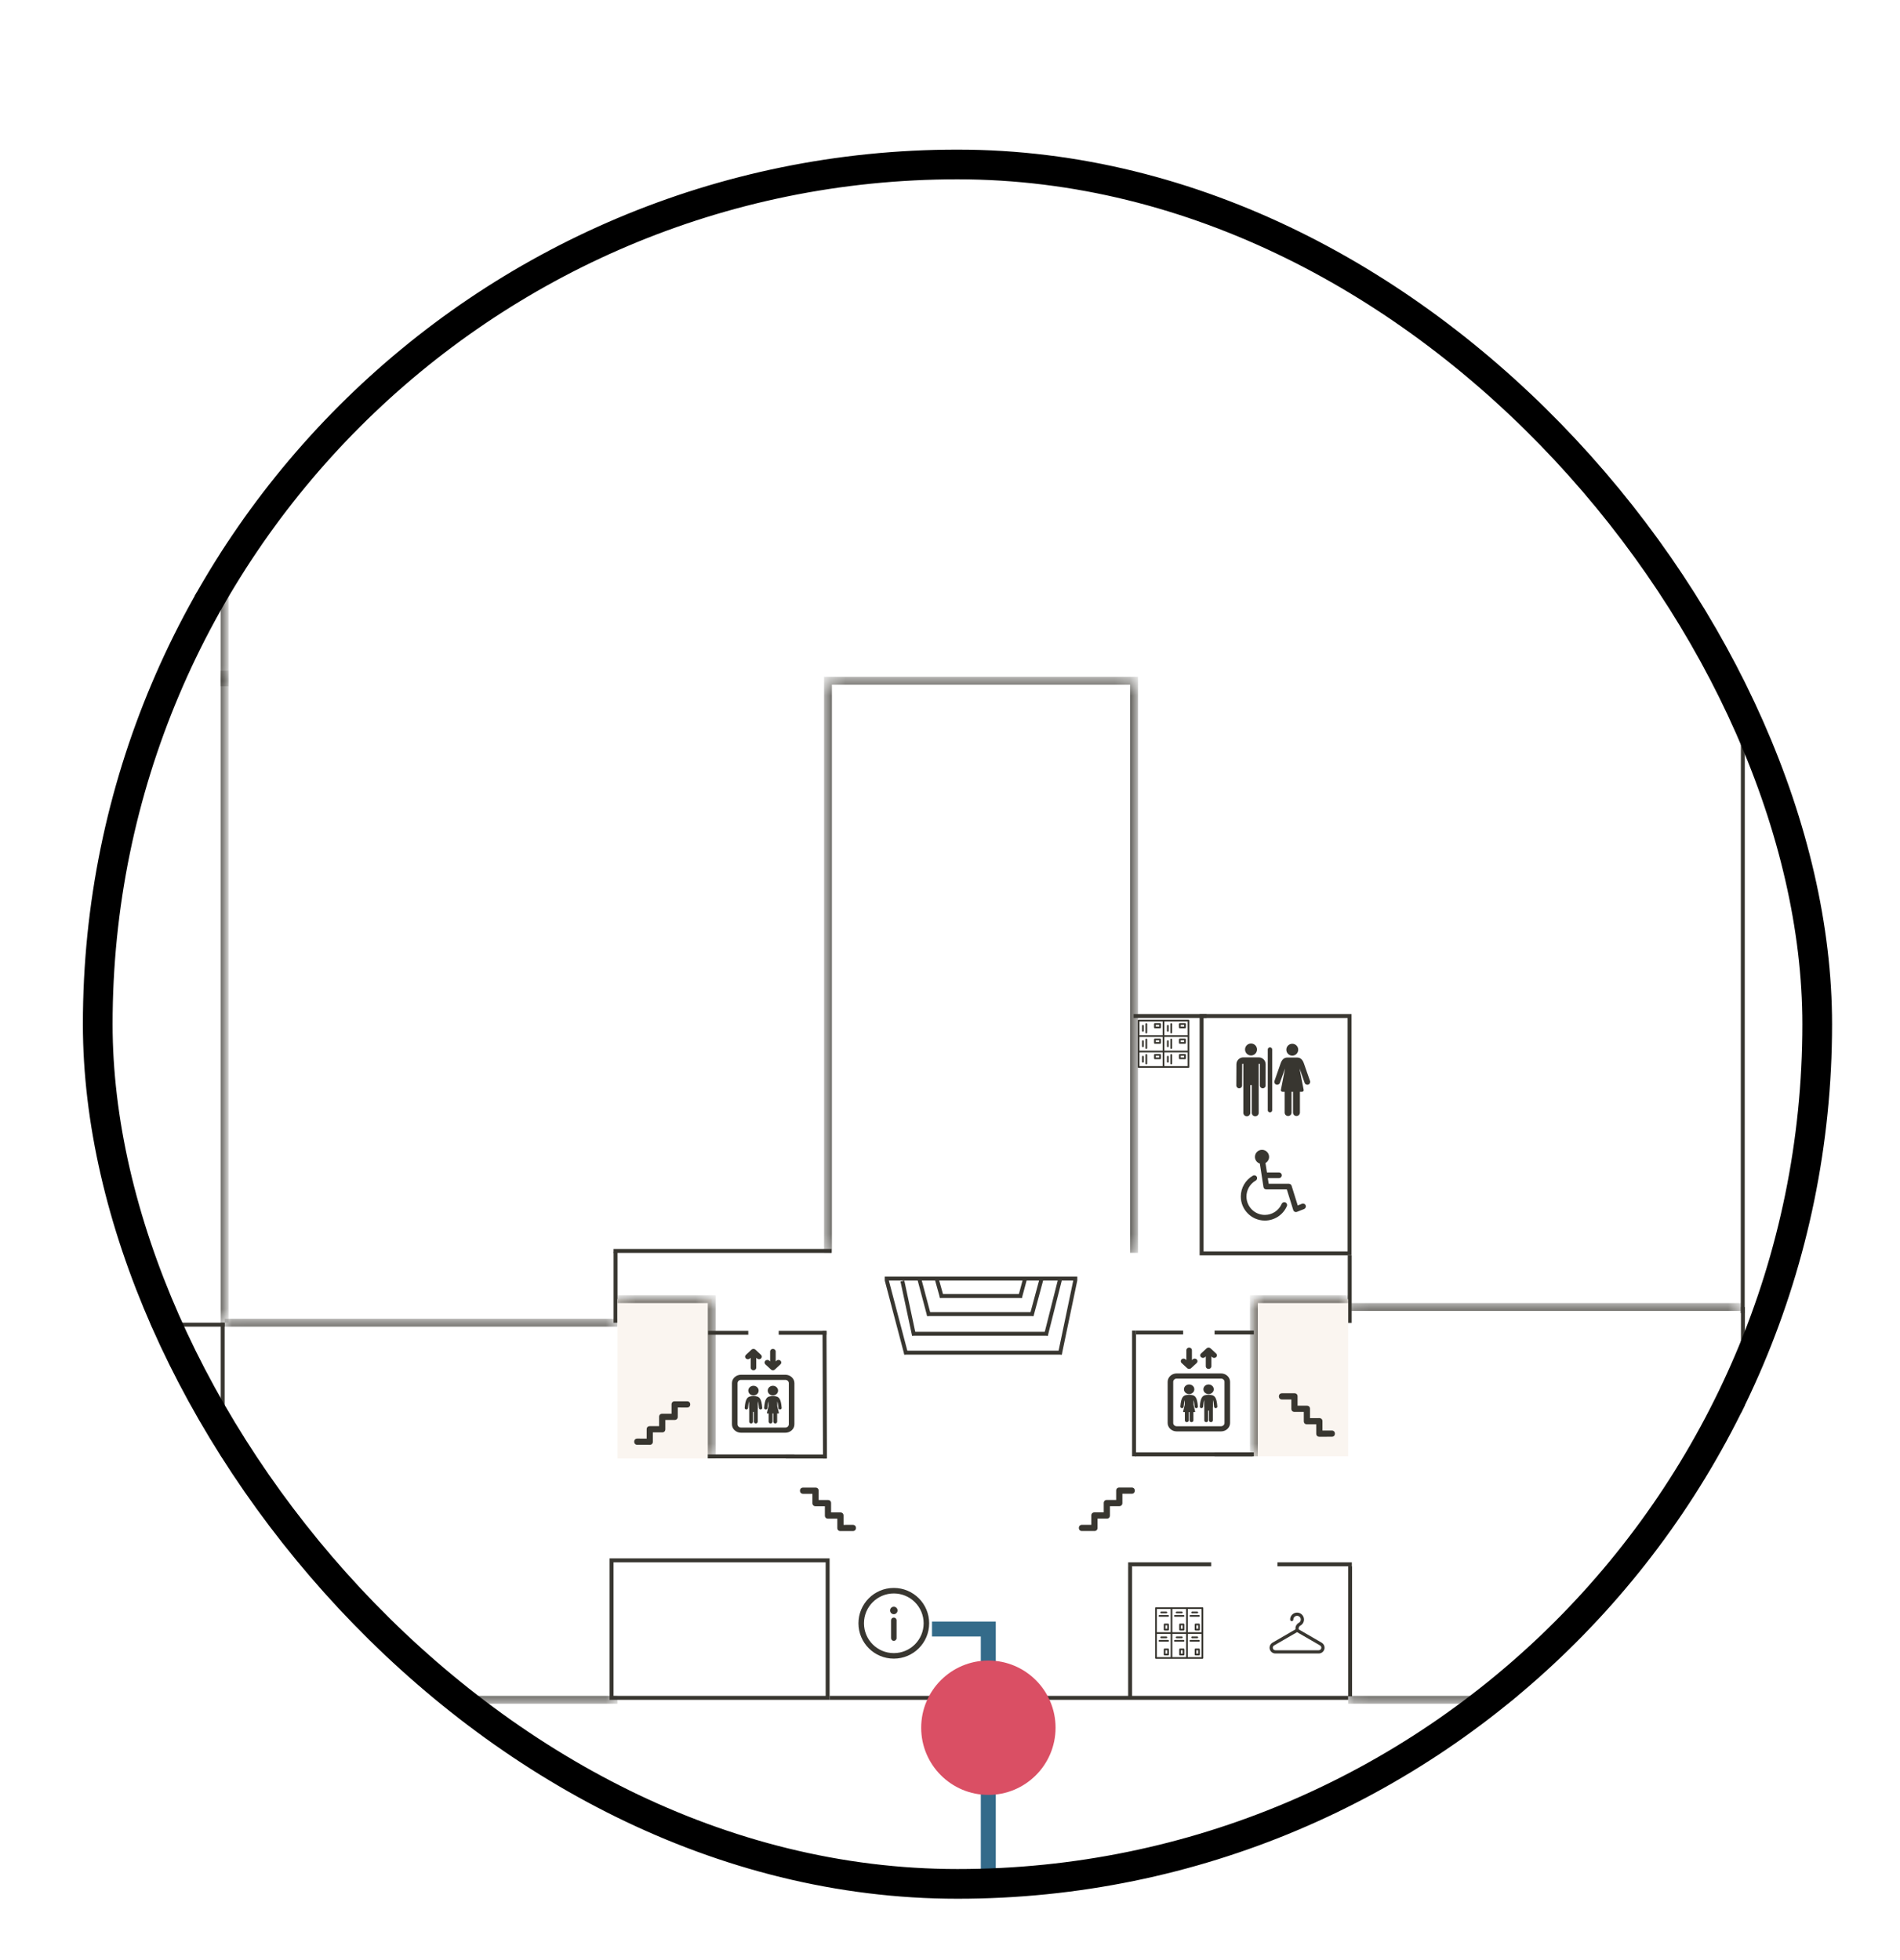 <svg width="127" height="131" viewBox="0 0 127 131" fill="none" xmlns="http://www.w3.org/2000/svg">
<g filter="url(#filter0_d_335_4227)">
<g clip-path="url(#clip0_335_4227)">
<rect x="0.541" width="116.919" height="116.919" rx="58.459" fill="white"/>
<g clip-path="url(#clip1_335_4227)">
<path d="M83.344 99.803L81.806 98.912V98.846C81.806 98.77 81.85 98.7 81.919 98.662C82.075 98.578 82.168 98.414 82.162 98.237C82.153 97.996 81.957 97.8 81.717 97.791C81.589 97.787 81.469 97.832 81.377 97.921C81.286 98.009 81.235 98.127 81.235 98.254C81.235 98.314 81.284 98.362 81.343 98.362C81.403 98.362 81.451 98.314 81.451 98.254C81.451 98.186 81.478 98.123 81.527 98.076C81.576 98.029 81.64 98.004 81.708 98.007C81.837 98.011 81.942 98.116 81.946 98.245C81.95 98.34 81.9 98.427 81.816 98.473C81.677 98.548 81.591 98.691 81.591 98.846V98.912L80.054 99.803C79.934 99.872 79.861 100 79.861 100.138C79.861 100.351 80.034 100.525 80.248 100.525H83.15C83.363 100.525 83.537 100.351 83.537 100.138C83.537 100 83.463 99.872 83.344 99.803ZM83.15 100.309H80.248C80.153 100.309 80.076 100.232 80.076 100.138C80.076 100.077 80.109 100.02 80.162 99.989L81.699 99.099L83.236 99.989C83.288 100.02 83.321 100.077 83.321 100.138C83.321 100.232 83.244 100.309 83.15 100.309Z" fill="#383630"/>
</g>
<g clip-path="url(#clip2_335_4227)">
<path d="M71.45 60.976L71.45 60.63C71.45 60.615 71.444 60.6 71.433 60.589C71.422 60.578 71.408 60.572 71.393 60.572C71.377 60.572 71.363 60.578 71.352 60.589C71.341 60.6 71.335 60.615 71.335 60.63L71.335 60.976C71.335 60.991 71.341 61.005 71.352 61.016C71.363 61.027 71.377 61.033 71.393 61.033C71.408 61.033 71.422 61.027 71.433 61.016C71.444 61.005 71.45 60.991 71.45 60.976Z" fill="#383630"/>
<path d="M71.68 61.089L71.68 60.515C71.68 60.499 71.674 60.485 71.663 60.474C71.652 60.463 71.637 60.457 71.622 60.457C71.607 60.457 71.592 60.463 71.582 60.474C71.571 60.485 71.565 60.499 71.565 60.515L71.565 61.089C71.565 61.104 71.571 61.119 71.582 61.13C71.592 61.14 71.607 61.147 71.622 61.147C71.637 61.147 71.652 61.14 71.663 61.13C71.674 61.119 71.68 61.104 71.68 61.089Z" fill="#383630"/>
<path d="M72.139 60.513L72.139 60.743C72.139 60.758 72.145 60.773 72.156 60.784C72.167 60.795 72.182 60.801 72.197 60.801L72.543 60.801C72.558 60.801 72.573 60.795 72.583 60.784C72.594 60.773 72.6 60.758 72.6 60.743L72.6 60.513C72.6 60.498 72.594 60.483 72.583 60.472C72.573 60.461 72.558 60.455 72.543 60.455L72.197 60.455C72.182 60.455 72.167 60.461 72.156 60.472C72.145 60.483 72.139 60.498 72.139 60.513ZM72.485 60.57L72.485 60.686L72.255 60.686L72.255 60.57L72.485 60.57Z" fill="#383630"/>
<path d="M71.45 59.94L71.45 59.594C71.45 59.579 71.444 59.564 71.433 59.553C71.422 59.542 71.408 59.536 71.393 59.536C71.377 59.536 71.363 59.542 71.352 59.553C71.341 59.564 71.335 59.579 71.335 59.594L71.335 59.94C71.335 59.955 71.341 59.969 71.352 59.98C71.363 59.991 71.377 59.997 71.393 59.997C71.408 59.997 71.422 59.991 71.433 59.98C71.444 59.969 71.45 59.955 71.45 59.94Z" fill="#383630"/>
<path d="M71.68 60.056L71.68 59.481C71.68 59.466 71.674 59.452 71.663 59.441C71.652 59.43 71.637 59.424 71.622 59.424C71.607 59.424 71.592 59.43 71.582 59.441C71.571 59.452 71.565 59.466 71.565 59.481L71.565 60.056C71.565 60.071 71.571 60.086 71.582 60.096C71.592 60.107 71.607 60.113 71.622 60.113C71.637 60.113 71.652 60.107 71.663 60.096C71.674 60.086 71.68 60.071 71.68 60.056Z" fill="#383630"/>
<path d="M72.139 59.481L72.139 59.711C72.139 59.726 72.145 59.741 72.156 59.752C72.167 59.763 72.182 59.769 72.197 59.769L72.543 59.769C72.558 59.769 72.573 59.763 72.583 59.752C72.594 59.741 72.6 59.726 72.6 59.711L72.6 59.481C72.6 59.465 72.594 59.451 72.583 59.44C72.573 59.429 72.558 59.423 72.543 59.423L72.197 59.423C72.182 59.423 72.167 59.429 72.156 59.44C72.145 59.451 72.139 59.465 72.139 59.481ZM72.485 59.538L72.485 59.653L72.255 59.653L72.255 59.538L72.485 59.538Z" fill="#383630"/>
<path d="M71.45 58.908L71.45 58.563C71.45 58.547 71.444 58.533 71.433 58.522C71.422 58.511 71.408 58.505 71.393 58.505C71.377 58.505 71.363 58.511 71.352 58.522C71.341 58.533 71.335 58.547 71.335 58.563L71.335 58.908C71.335 58.923 71.341 58.938 71.352 58.949C71.363 58.96 71.377 58.966 71.393 58.966C71.408 58.966 71.422 58.96 71.433 58.949C71.444 58.938 71.45 58.923 71.45 58.908Z" fill="#383630"/>
<path d="M71.68 59.022L71.68 58.447C71.68 58.432 71.674 58.417 71.663 58.407C71.652 58.396 71.637 58.39 71.622 58.39C71.607 58.39 71.592 58.396 71.582 58.407C71.571 58.417 71.565 58.432 71.565 58.447L71.565 59.022C71.565 59.037 71.571 59.051 71.582 59.062C71.592 59.073 71.607 59.079 71.622 59.079C71.637 59.079 71.652 59.073 71.663 59.062C71.674 59.051 71.68 59.037 71.68 59.022Z" fill="#383630"/>
<path d="M72.139 58.447L72.139 58.678C72.139 58.693 72.145 58.708 72.156 58.718C72.167 58.729 72.182 58.735 72.197 58.735L72.543 58.735C72.558 58.735 72.573 58.729 72.583 58.718C72.594 58.708 72.6 58.693 72.6 58.678L72.6 58.447C72.6 58.432 72.594 58.417 72.583 58.407C72.573 58.396 72.558 58.39 72.543 58.39L72.197 58.39C72.182 58.39 72.167 58.396 72.156 58.407C72.145 58.417 72.139 58.432 72.139 58.447ZM72.485 58.505L72.485 58.62L72.255 58.62L72.255 58.505L72.485 58.505Z" fill="#383630"/>
<path d="M73.116 60.976L73.116 60.63C73.116 60.615 73.11 60.6 73.1 60.589C73.089 60.578 73.074 60.572 73.059 60.572C73.043 60.572 73.029 60.578 73.018 60.589C73.007 60.6 73.001 60.615 73.001 60.63L73.001 60.976C73.001 60.991 73.007 61.005 73.018 61.016C73.029 61.027 73.043 61.033 73.059 61.033C73.074 61.033 73.089 61.027 73.1 61.016C73.11 61.005 73.116 60.991 73.116 60.976Z" fill="#383630"/>
<path d="M73.346 61.089L73.346 60.515C73.346 60.499 73.34 60.485 73.329 60.474C73.319 60.463 73.304 60.457 73.289 60.457C73.273 60.457 73.259 60.463 73.248 60.474C73.237 60.485 73.231 60.499 73.231 60.515L73.231 61.089C73.231 61.104 73.237 61.119 73.248 61.13C73.259 61.14 73.273 61.147 73.289 61.147C73.304 61.147 73.319 61.14 73.329 61.13C73.34 61.119 73.346 61.104 73.346 61.089Z" fill="#383630"/>
<path d="M73.805 60.513L73.805 60.743C73.805 60.758 73.811 60.773 73.822 60.784C73.833 60.795 73.847 60.801 73.863 60.801L74.208 60.801C74.224 60.801 74.238 60.795 74.249 60.784C74.26 60.773 74.266 60.758 74.266 60.743L74.266 60.513C74.266 60.498 74.26 60.483 74.249 60.472C74.238 60.461 74.224 60.455 74.208 60.455L73.863 60.455C73.847 60.455 73.833 60.461 73.822 60.472C73.811 60.483 73.805 60.498 73.805 60.513ZM74.151 60.57L74.151 60.686L73.92 60.686L73.92 60.57L74.151 60.57Z" fill="#383630"/>
<path d="M73.116 59.94L73.116 59.594C73.116 59.579 73.11 59.564 73.1 59.553C73.089 59.542 73.074 59.536 73.059 59.536C73.043 59.536 73.029 59.542 73.018 59.553C73.007 59.564 73.001 59.579 73.001 59.594L73.001 59.94C73.001 59.955 73.007 59.969 73.018 59.98C73.029 59.991 73.043 59.997 73.059 59.997C73.074 59.997 73.089 59.991 73.1 59.98C73.11 59.969 73.116 59.955 73.116 59.94Z" fill="#383630"/>
<path d="M73.289 59.424C73.273 59.424 73.259 59.43 73.248 59.441C73.237 59.452 73.231 59.466 73.231 59.481L73.231 60.056C73.231 60.071 73.237 60.086 73.248 60.096C73.259 60.107 73.273 60.113 73.289 60.113C73.304 60.113 73.319 60.107 73.329 60.096C73.34 60.086 73.346 60.071 73.346 60.056L73.346 59.481C73.346 59.466 73.34 59.452 73.329 59.441C73.319 59.43 73.304 59.424 73.289 59.424Z" fill="#383630"/>
<path d="M73.805 59.481L73.805 59.711C73.805 59.726 73.811 59.741 73.822 59.752C73.833 59.763 73.847 59.769 73.863 59.769L74.208 59.769C74.224 59.769 74.238 59.763 74.249 59.752C74.26 59.741 74.266 59.726 74.266 59.711L74.266 59.481C74.266 59.465 74.26 59.451 74.249 59.44C74.238 59.429 74.224 59.423 74.208 59.423L73.863 59.423C73.847 59.423 73.833 59.429 73.822 59.44C73.811 59.451 73.805 59.465 73.805 59.481ZM74.151 59.538L74.151 59.653L73.92 59.653L73.92 59.538L74.151 59.538Z" fill="#383630"/>
<path d="M71.106 58.161C71.091 58.161 71.076 58.167 71.065 58.178C71.054 58.189 71.048 58.204 71.048 58.219L71.048 61.321C71.048 61.336 71.054 61.35 71.065 61.361C71.076 61.372 71.091 61.378 71.106 61.378L74.437 61.378C74.453 61.378 74.467 61.372 74.478 61.361C74.489 61.35 74.495 61.336 74.495 61.321L74.495 58.219C74.495 58.204 74.489 58.189 74.478 58.178C74.467 58.167 74.453 58.161 74.437 58.161L71.106 58.161ZM71.163 58.276L72.714 58.276L72.714 59.195L71.163 59.195L71.163 58.276ZM72.829 60.229L72.829 59.31L74.38 59.31L74.38 60.229L72.829 60.229ZM71.163 59.31L72.714 59.31L72.714 60.229L71.163 60.229L71.163 59.31ZM71.163 60.344L72.714 60.344L72.714 61.263L71.163 61.263L71.163 60.344ZM74.38 60.344L74.38 61.263L72.829 61.263L72.829 60.344L74.38 60.344ZM74.38 58.276L74.38 59.195L72.829 59.195L72.829 58.276L74.38 58.276Z" fill="#383630"/>
<path d="M73.116 58.908L73.116 58.563C73.116 58.547 73.11 58.533 73.1 58.522C73.089 58.511 73.074 58.505 73.059 58.505C73.043 58.505 73.029 58.511 73.018 58.522C73.007 58.533 73.001 58.547 73.001 58.563L73.001 58.908C73.001 58.923 73.007 58.938 73.018 58.949C73.029 58.96 73.043 58.966 73.059 58.966C73.074 58.966 73.089 58.96 73.1 58.949C73.11 58.938 73.116 58.923 73.116 58.908Z" fill="#383630"/>
<path d="M73.346 59.022L73.346 58.447C73.346 58.432 73.34 58.417 73.329 58.407C73.319 58.396 73.304 58.39 73.289 58.39C73.273 58.39 73.259 58.396 73.248 58.407C73.237 58.417 73.231 58.432 73.231 58.447L73.231 59.022C73.231 59.037 73.237 59.051 73.248 59.062C73.259 59.073 73.273 59.079 73.289 59.079C73.304 59.079 73.319 59.073 73.329 59.062C73.34 59.051 73.346 59.037 73.346 59.022Z" fill="#383630"/>
<path d="M73.805 58.447L73.805 58.678C73.805 58.693 73.811 58.708 73.822 58.718C73.833 58.729 73.847 58.735 73.863 58.735L74.208 58.735C74.224 58.735 74.238 58.729 74.249 58.718C74.26 58.708 74.266 58.693 74.266 58.678L74.266 58.447C74.266 58.432 74.26 58.417 74.249 58.407C74.238 58.396 74.224 58.39 74.208 58.39L73.863 58.39C73.847 58.39 73.833 58.396 73.822 58.407C73.811 58.417 73.805 58.432 73.805 58.447ZM74.151 58.505L74.151 58.62L73.92 58.62L73.92 58.505L74.151 58.505Z" fill="#383630"/>
</g>
<g clip-path="url(#clip3_335_4227)">
<path d="M72.615 97.839H72.961C72.976 97.839 72.991 97.833 73.002 97.822C73.013 97.811 73.019 97.796 73.019 97.781C73.019 97.766 73.013 97.751 73.002 97.74C72.991 97.73 72.976 97.724 72.961 97.724H72.615C72.6 97.724 72.585 97.73 72.575 97.74C72.564 97.751 72.558 97.766 72.558 97.781C72.558 97.796 72.564 97.811 72.575 97.822C72.585 97.833 72.6 97.839 72.615 97.839Z" fill="#383630"/>
<path d="M72.5 98.067H73.075C73.09 98.067 73.105 98.061 73.115 98.05C73.126 98.039 73.132 98.025 73.132 98.01C73.132 97.994 73.126 97.98 73.115 97.969C73.105 97.958 73.09 97.952 73.075 97.952H72.5C72.485 97.952 72.471 97.958 72.46 97.969C72.449 97.98 72.443 97.994 72.443 98.01C72.443 98.025 72.449 98.039 72.46 98.05C72.471 98.061 72.485 98.067 72.5 98.067Z" fill="#383630"/>
<path d="M73.075 98.527H72.845C72.83 98.527 72.815 98.533 72.804 98.544C72.793 98.555 72.787 98.57 72.787 98.585V98.93C72.787 98.946 72.793 98.96 72.804 98.971C72.815 98.982 72.83 98.988 72.845 98.988H73.075C73.091 98.988 73.105 98.982 73.116 98.971C73.127 98.96 73.133 98.946 73.133 98.93V98.585C73.133 98.57 73.127 98.555 73.116 98.544C73.105 98.533 73.091 98.527 73.075 98.527ZM73.018 98.873H72.903V98.642H73.018V98.873Z" fill="#383630"/>
<path d="M73.65 97.839H73.995C74.01 97.839 74.025 97.833 74.036 97.822C74.047 97.811 74.053 97.796 74.053 97.781C74.053 97.766 74.047 97.751 74.036 97.74C74.025 97.73 74.01 97.724 73.995 97.724H73.65C73.634 97.724 73.62 97.73 73.609 97.74C73.598 97.751 73.592 97.766 73.592 97.781C73.592 97.796 73.598 97.811 73.609 97.822C73.62 97.833 73.634 97.839 73.65 97.839Z" fill="#383630"/>
<path d="M73.535 98.067H74.109C74.124 98.067 74.139 98.061 74.15 98.05C74.16 98.039 74.167 98.025 74.167 98.01C74.167 97.994 74.16 97.98 74.15 97.969C74.139 97.958 74.124 97.952 74.109 97.952H73.535C73.519 97.952 73.505 97.958 73.494 97.969C73.483 97.98 73.477 97.994 73.477 98.01C73.477 98.025 73.483 98.039 73.494 98.05C73.505 98.061 73.519 98.067 73.535 98.067Z" fill="#383630"/>
<path d="M74.109 98.527H73.879C73.864 98.527 73.849 98.533 73.838 98.544C73.827 98.555 73.821 98.57 73.821 98.585V98.93C73.821 98.946 73.827 98.96 73.838 98.971C73.849 98.982 73.864 98.988 73.879 98.988H74.109C74.125 98.988 74.139 98.982 74.15 98.971C74.161 98.96 74.167 98.946 74.167 98.93V98.585C74.167 98.57 74.161 98.555 74.15 98.544C74.139 98.533 74.125 98.527 74.109 98.527ZM74.052 98.873H73.936V98.642H74.052V98.873Z" fill="#383630"/>
<path d="M74.684 97.839H75.029C75.044 97.839 75.059 97.833 75.07 97.822C75.081 97.811 75.087 97.796 75.087 97.781C75.087 97.766 75.081 97.751 75.07 97.74C75.059 97.73 75.044 97.724 75.029 97.724H74.684C74.668 97.724 74.654 97.73 74.643 97.74C74.632 97.751 74.626 97.766 74.626 97.781C74.626 97.796 74.632 97.811 74.643 97.822C74.654 97.833 74.668 97.839 74.684 97.839Z" fill="#383630"/>
<path d="M74.568 98.067H75.143C75.158 98.067 75.172 98.061 75.183 98.05C75.194 98.039 75.2 98.025 75.2 98.01C75.2 97.994 75.194 97.98 75.183 97.969C75.172 97.958 75.158 97.952 75.143 97.952H74.568C74.553 97.952 74.538 97.958 74.528 97.969C74.517 97.98 74.511 97.994 74.511 98.01C74.511 98.025 74.517 98.039 74.528 98.05C74.538 98.061 74.553 98.067 74.568 98.067Z" fill="#383630"/>
<path d="M75.144 98.527H74.913C74.898 98.527 74.883 98.533 74.872 98.544C74.862 98.555 74.856 98.57 74.856 98.585V98.93C74.856 98.946 74.862 98.96 74.872 98.971C74.883 98.982 74.898 98.988 74.913 98.988H75.144C75.159 98.988 75.173 98.982 75.184 98.971C75.195 98.96 75.201 98.946 75.201 98.93V98.585C75.201 98.57 75.195 98.555 75.184 98.544C75.173 98.533 75.159 98.527 75.144 98.527ZM75.086 98.873H74.971V98.642H75.086V98.873Z" fill="#383630"/>
<path d="M72.615 99.504H72.961C72.976 99.504 72.991 99.498 73.002 99.487C73.013 99.476 73.019 99.462 73.019 99.446C73.019 99.431 73.013 99.416 73.002 99.406C72.991 99.395 72.976 99.389 72.961 99.389H72.615C72.6 99.389 72.585 99.395 72.575 99.406C72.564 99.416 72.558 99.431 72.558 99.446C72.558 99.462 72.564 99.476 72.575 99.487C72.585 99.498 72.6 99.504 72.615 99.504Z" fill="#383630"/>
<path d="M72.5 99.735H73.075C73.09 99.735 73.105 99.729 73.115 99.718C73.126 99.707 73.132 99.693 73.132 99.678C73.132 99.662 73.126 99.648 73.115 99.637C73.105 99.626 73.09 99.62 73.075 99.62H72.5C72.485 99.62 72.471 99.626 72.46 99.637C72.449 99.648 72.443 99.662 72.443 99.678C72.443 99.693 72.449 99.707 72.46 99.718C72.471 99.729 72.485 99.735 72.5 99.735Z" fill="#383630"/>
<path d="M73.075 100.192H72.845C72.83 100.192 72.815 100.198 72.804 100.209C72.793 100.22 72.787 100.235 72.787 100.25V100.596C72.787 100.611 72.793 100.626 72.804 100.636C72.815 100.647 72.83 100.653 72.845 100.653H73.075C73.091 100.653 73.105 100.647 73.116 100.636C73.127 100.626 73.133 100.611 73.133 100.596V100.25C73.133 100.235 73.127 100.22 73.116 100.209C73.105 100.198 73.091 100.192 73.075 100.192ZM73.018 100.538H72.903V100.308H73.018V100.538Z" fill="#383630"/>
<path d="M73.65 99.504H73.995C74.01 99.504 74.025 99.498 74.036 99.487C74.047 99.476 74.053 99.462 74.053 99.446C74.053 99.431 74.047 99.416 74.036 99.406C74.025 99.395 74.01 99.389 73.995 99.389H73.65C73.634 99.389 73.62 99.395 73.609 99.406C73.598 99.416 73.592 99.431 73.592 99.446C73.592 99.462 73.598 99.476 73.609 99.487C73.62 99.498 73.634 99.504 73.65 99.504Z" fill="#383630"/>
<path d="M74.167 99.678C74.167 99.662 74.16 99.648 74.15 99.637C74.139 99.626 74.124 99.62 74.109 99.62H73.535C73.519 99.62 73.505 99.626 73.494 99.637C73.483 99.648 73.477 99.662 73.477 99.678C73.477 99.693 73.483 99.707 73.494 99.718C73.505 99.729 73.519 99.735 73.535 99.735H74.109C74.124 99.735 74.139 99.729 74.15 99.718C74.16 99.707 74.167 99.693 74.167 99.678Z" fill="#383630"/>
<path d="M74.109 100.192H73.879C73.864 100.192 73.849 100.198 73.838 100.209C73.827 100.22 73.821 100.235 73.821 100.25V100.596C73.821 100.611 73.827 100.626 73.838 100.636C73.849 100.647 73.864 100.653 73.879 100.653H74.109C74.125 100.653 74.139 100.647 74.15 100.636C74.161 100.626 74.167 100.611 74.167 100.596V100.25C74.167 100.235 74.161 100.22 74.15 100.209C74.139 100.198 74.125 100.192 74.109 100.192ZM74.052 100.538H73.936V100.308H74.052V100.538Z" fill="#383630"/>
<path d="M75.43 97.493C75.43 97.478 75.424 97.463 75.413 97.452C75.403 97.442 75.388 97.436 75.373 97.436H72.271C72.256 97.436 72.241 97.442 72.23 97.452C72.22 97.463 72.214 97.478 72.214 97.493V100.824C72.214 100.84 72.22 100.854 72.23 100.865C72.241 100.876 72.256 100.882 72.271 100.882H75.373C75.388 100.882 75.403 100.876 75.413 100.865C75.424 100.854 75.43 100.84 75.43 100.824V97.493ZM75.315 97.55V99.101H74.396V97.55H75.315ZM73.362 99.216H74.281V100.767H73.362V99.216ZM74.281 97.55V99.101H73.362V97.55H74.281ZM73.248 97.55V99.101H72.329V97.55H73.248ZM73.248 100.767H72.329V99.216H73.248V100.767ZM75.315 100.767H74.396V99.216H75.315V100.767Z" fill="#383630"/>
<path d="M74.684 99.504H75.029C75.044 99.504 75.059 99.498 75.07 99.487C75.081 99.476 75.087 99.462 75.087 99.446C75.087 99.431 75.081 99.416 75.07 99.406C75.059 99.395 75.044 99.389 75.029 99.389H74.684C74.668 99.389 74.654 99.395 74.643 99.406C74.632 99.416 74.626 99.431 74.626 99.446C74.626 99.462 74.632 99.476 74.643 99.487C74.654 99.498 74.668 99.504 74.684 99.504Z" fill="#383630"/>
<path d="M74.568 99.735H75.143C75.158 99.735 75.172 99.729 75.183 99.718C75.194 99.707 75.2 99.693 75.2 99.678C75.2 99.662 75.194 99.648 75.183 99.637C75.172 99.626 75.158 99.62 75.143 99.62H74.568C74.553 99.62 74.538 99.626 74.528 99.637C74.517 99.648 74.511 99.662 74.511 99.678C74.511 99.693 74.517 99.707 74.528 99.718C74.538 99.729 74.553 99.735 74.568 99.735Z" fill="#383630"/>
<path d="M75.144 100.192H74.913C74.898 100.192 74.883 100.198 74.872 100.209C74.862 100.22 74.856 100.235 74.856 100.25V100.596C74.856 100.611 74.862 100.626 74.872 100.636C74.883 100.647 74.898 100.653 74.913 100.653H75.144C75.159 100.653 75.173 100.647 75.184 100.636C75.195 100.626 75.201 100.611 75.201 100.596V100.25C75.201 100.235 75.195 100.22 75.184 100.209C75.173 100.198 75.159 100.192 75.144 100.192ZM75.086 100.538H74.971V100.308H75.086V100.538Z" fill="#383630"/>
</g>
<g clip-path="url(#clip4_335_4227)">
<path d="M79.141 60.679C78.578 60.679 78.57 60.679 78.102 60.679C77.851 60.679 77.646 60.883 77.644 61.134L77.637 62.554C77.637 62.66 77.723 62.747 77.829 62.748C77.83 62.748 77.83 62.748 77.831 62.748C77.937 62.748 78.023 62.662 78.024 62.556L78.031 61.136C78.031 61.136 78.031 61.135 78.031 61.135C78.031 61.114 78.048 61.097 78.069 61.097C78.091 61.097 78.108 61.115 78.108 61.136L78.108 64.385C78.108 64.513 78.212 64.617 78.34 64.617C78.468 64.617 78.572 64.513 78.572 64.385V62.531H78.672V64.385C78.672 64.513 78.775 64.617 78.903 64.617C79.032 64.617 79.135 64.513 79.135 64.385C79.135 61.319 79.131 63.072 79.131 61.139C79.131 61.117 79.148 61.099 79.17 61.098C79.192 61.097 79.21 61.114 79.212 61.135V61.135L79.211 62.554C79.211 62.661 79.297 62.748 79.404 62.748C79.404 62.748 79.404 62.748 79.404 62.748C79.511 62.748 79.597 62.661 79.597 62.555L79.599 61.135C79.599 61.135 79.599 61.134 79.599 61.134C79.597 60.883 79.392 60.679 79.141 60.679Z" fill="#383630"/>
<path d="M78.621 60.552C78.842 60.552 79.022 60.373 79.022 60.151C79.022 59.93 78.842 59.751 78.621 59.751C78.4 59.751 78.221 59.93 78.221 60.151C78.221 60.373 78.4 60.552 78.621 60.552Z" fill="#383630"/>
<path d="M82.565 62.254C82.561 62.244 82.21 61.242 82.155 61.081C82.066 60.822 81.916 60.69 81.711 60.69C81.424 60.69 81.33 60.69 81.043 60.69C80.837 60.69 80.688 60.822 80.599 61.081C80.544 61.242 80.192 62.244 80.189 62.254C80.154 62.354 80.206 62.464 80.306 62.499C80.406 62.534 80.516 62.481 80.551 62.381C80.562 62.349 80.774 61.761 80.892 61.423C80.879 61.524 80.915 61.315 80.618 62.851C80.605 62.917 80.656 62.978 80.722 62.978C80.763 62.978 80.813 62.978 80.868 62.978V64.369C80.868 64.496 80.972 64.599 81.099 64.599C81.226 64.599 81.329 64.496 81.329 64.369V62.978C81.362 62.978 81.395 62.978 81.428 62.978V64.369C81.428 64.496 81.531 64.599 81.659 64.599C81.786 64.599 81.889 64.496 81.889 64.369V62.978C81.944 62.978 81.994 62.978 82.035 62.978C82.102 62.978 82.153 62.916 82.14 62.851C81.845 61.329 81.878 61.505 81.868 61.423C81.986 61.764 82.192 62.349 82.203 62.381C82.238 62.481 82.347 62.534 82.447 62.499C82.547 62.464 82.6 62.354 82.565 62.254Z" fill="#383630"/>
<path d="M81.379 60.564C81.598 60.564 81.776 60.386 81.776 60.166C81.776 59.947 81.598 59.769 81.379 59.769C81.159 59.769 80.981 59.947 80.981 60.166C80.981 60.386 81.159 60.564 81.379 60.564Z" fill="#383630"/>
<path d="M79.888 60.007C79.806 60.007 79.74 60.073 79.74 60.155V64.209C79.74 64.291 79.806 64.357 79.888 64.357C79.97 64.357 80.036 64.291 80.036 64.209V60.155C80.036 60.073 79.97 60.007 79.888 60.007Z" fill="#383630"/>
</g>
<mask id="path-47-inside-1_335_4227" fill="white">
<path d="M-14.142 13.296H10.015V35.877H-14.142V13.296Z"/>
</mask>
<path d="M-14.142 13.296V13.033H-14.404V13.296H-14.142ZM10.015 13.296H10.278V13.033H10.015V13.296ZM-14.142 13.559H10.015V13.033H-14.142V13.559ZM9.753 13.296V35.877H10.278V13.296H9.753ZM-13.879 35.877V13.296H-14.404V35.877H-13.879Z" fill="#383630" mask="url(#path-47-inside-1_335_4227)"/>
<mask id="path-49-inside-2_335_4227" fill="white">
<path d="M-14.142 78.415H10.015V103.622H-14.142V78.415Z"/>
</mask>
<path d="M-14.142 103.622H-14.404V103.885H-14.142V103.622ZM10.015 103.36H-14.142V103.885H10.015V103.36ZM-13.879 103.622V78.415H-14.404V103.622H-13.879Z" fill="#383630" mask="url(#path-49-inside-2_335_4227)"/>
<mask id="path-51-inside-3_335_4227" fill="white">
<path d="M10.016 78.415H36.273V103.622H10.016V78.415Z"/>
</mask>
<path d="M10.016 78.678H36.273V78.153H10.016V78.678ZM36.273 103.36H10.016V103.885H36.273V103.36Z" fill="#383630" mask="url(#path-51-inside-3_335_4227)"/>
<mask id="path-53-inside-4_335_4227" fill="white">
<path d="M85.112 77.365H111.37V103.623H85.112V77.365Z"/>
</mask>
<path d="M85.112 77.628H111.37V77.103H85.112V77.628ZM111.37 103.36H85.112V103.885H111.37V103.36Z" fill="#383630" mask="url(#path-53-inside-4_335_4227)"/>
<mask id="path-55-inside-5_335_4227" fill="white">
<path d="M111.37 13.82H135.527V103.622H111.37V13.82Z"/>
</mask>
<path d="M135.527 13.82H135.789V13.558H135.527V13.82ZM135.527 103.622V103.884H135.789V103.622H135.527ZM111.37 14.083H135.527V13.558H111.37V14.083ZM135.264 13.82V103.622H135.789V13.82H135.264ZM135.527 103.359H111.37V103.884H135.527V103.359Z" fill="#383630" mask="url(#path-55-inside-5_335_4227)"/>
<rect x="75.317" y="57.917" width="9.892" height="15.864" stroke="#383630" stroke-width="0.263"/>
<mask id="path-58-inside-6_335_4227" fill="white">
<path d="M50.344 35.504H70.803V73.747H50.344V35.504Z"/>
</mask>
<path d="M50.344 35.504V35.241H50.081V35.504H50.344ZM70.803 35.504H71.066V35.241H70.803V35.504ZM50.344 35.767H70.803V35.241H50.344V35.767ZM70.541 35.504V73.747H71.066V35.504H70.541ZM50.607 73.747V35.504H50.081V73.747H50.607Z" fill="#383630" mask="url(#path-58-inside-6_335_4227)"/>
<mask id="path-60-inside-7_335_4227" fill="white">
<path d="M-14.142 34.828H10.015V78.416H-14.142V34.828Z"/>
</mask>
<path d="M9.753 34.828V78.416H10.278V34.828H9.753ZM-13.879 78.416V34.828H-14.404V78.416H-13.879Z" fill="#383630" mask="url(#path-60-inside-7_335_4227)"/>
<line x1="70.769" y1="57.914" x2="75.647" y2="57.914" stroke="#383630" stroke-width="0.263"/>
<path d="M36.144 78.415L36.144 73.689" stroke="#383630" stroke-width="0.263"/>
<line x1="36.011" y1="73.616" x2="50.584" y2="73.616" stroke="#383630" stroke-width="0.263"/>
<rect x="35.879" y="94.3" width="14.442" height="9.19" stroke="#383630" stroke-width="0.263"/>
<line x1="70.54" y1="94.695" x2="70.54" y2="103.492" stroke="#383630" stroke-width="0.263"/>
<line x1="85.244" y1="94.695" x2="85.244" y2="103.387" stroke="#383630" stroke-width="0.263"/>
<line x1="70.409" y1="94.564" x2="75.959" y2="94.564" stroke="#383630" stroke-width="0.263"/>
<line x1="80.386" y1="94.564" x2="85.36" y2="94.564" stroke="#383630" stroke-width="0.263"/>
<line x1="50.452" y1="103.49" x2="85.112" y2="103.49" stroke="#383630" stroke-width="0.263"/>
<line x1="85.218" y1="73.914" x2="85.218" y2="78.426" stroke="#383630" stroke-width="0.263"/>
<g clip-path="url(#clip5_335_4227)">
<path d="M49.512 89.435L48.681 89.436C48.556 89.436 48.473 89.519 48.473 89.644C48.473 89.768 48.556 89.851 48.681 89.851L49.304 89.851L49.305 90.474C49.305 90.599 49.388 90.682 49.513 90.682L50.136 90.681L50.137 91.305C50.137 91.429 50.22 91.512 50.345 91.512L50.968 91.512L50.968 92.135C50.968 92.26 51.052 92.343 51.176 92.343L52.007 92.342C52.132 92.342 52.215 92.258 52.215 92.134C52.215 92.009 52.132 91.926 52.007 91.926L51.384 91.927L51.383 91.303C51.383 91.179 51.3 91.096 51.175 91.096L50.552 91.096L50.551 90.473C50.551 90.348 50.468 90.265 50.343 90.266L49.72 90.266L49.72 89.643C49.72 89.518 49.636 89.435 49.512 89.435Z" fill="#383630"/>
</g>
<path d="M69.814 89.431L70.645 89.431C70.77 89.431 70.853 89.514 70.853 89.639C70.853 89.763 70.77 89.847 70.645 89.847L70.022 89.847L70.022 90.47C70.022 90.595 69.939 90.678 69.814 90.678L69.191 90.678L69.191 91.301C69.191 91.426 69.108 91.509 68.983 91.509L68.36 91.509L68.36 92.132C68.36 92.257 68.277 92.34 68.152 92.34L67.321 92.34C67.197 92.34 67.113 92.257 67.113 92.132C67.113 92.007 67.197 91.924 67.321 91.924L67.945 91.924L67.945 91.301C67.945 91.176 68.028 91.093 68.152 91.093L68.776 91.093L68.776 90.47C68.776 90.345 68.859 90.262 68.983 90.262L69.607 90.262L69.607 89.639C69.607 89.514 69.69 89.431 69.814 89.431Z" fill="#383630"/>
<g clip-path="url(#clip6_335_4227)">
<path d="M54.744 96.143C53.438 96.143 52.381 97.2 52.381 98.506C52.381 99.812 53.438 100.869 54.744 100.869C56.05 100.869 57.107 99.812 57.107 98.506C57.107 97.2 56.05 96.143 54.744 96.143ZM54.744 100.5C53.642 100.5 52.75 99.608 52.75 98.506C52.75 97.404 53.642 96.512 54.744 96.512C55.846 96.512 56.738 97.404 56.738 98.506C56.738 99.608 55.846 100.5 54.744 100.5Z" fill="#383630"/>
<path d="M54.744 98.123C54.642 98.123 54.559 98.206 54.559 98.308V99.497C54.559 99.599 54.642 99.681 54.744 99.681C54.846 99.681 54.929 99.599 54.929 99.497V98.308C54.929 98.206 54.846 98.123 54.744 98.123Z" fill="#383630"/>
<path d="M54.744 97.898C54.882 97.898 54.994 97.786 54.994 97.648C54.994 97.51 54.882 97.398 54.744 97.398C54.606 97.398 54.494 97.51 54.494 97.648C54.494 97.786 54.606 97.898 54.744 97.898Z" fill="#383630"/>
</g>
<path d="M45.363 83.274C45.555 83.274 45.71 83.13 45.71 82.953C45.71 82.775 45.555 82.631 45.363 82.631C45.172 82.631 45.017 82.775 45.017 82.953C45.017 83.13 45.172 83.274 45.363 83.274Z" fill="#383630"/>
<path d="M45.363 83.317C44.948 83.317 44.828 83.479 44.777 84.105C44.773 84.161 44.818 84.21 44.879 84.214C44.881 84.214 44.884 84.215 44.887 84.215C44.944 84.215 44.992 84.174 44.996 84.12C45.015 83.889 45.04 83.748 45.076 83.66C45.072 83.678 45.07 83.695 45.07 83.714V84.106C45.07 84.128 45.073 84.148 45.078 84.168V85.03C45.078 85.096 45.135 85.149 45.206 85.149C45.277 85.149 45.334 85.096 45.334 85.03V84.377C45.344 84.378 45.353 84.379 45.363 84.379C45.373 84.379 45.383 84.378 45.392 84.377V85.03C45.392 85.096 45.45 85.149 45.52 85.149C45.591 85.149 45.649 85.096 45.649 85.03V84.168C45.654 84.148 45.656 84.128 45.656 84.106V83.714C45.656 83.696 45.654 83.678 45.651 83.661C45.687 83.748 45.711 83.889 45.73 84.12C45.734 84.176 45.787 84.218 45.848 84.214C45.908 84.21 45.954 84.161 45.949 84.105C45.899 83.479 45.778 83.317 45.363 83.317Z" fill="#383630"/>
<path d="M46.662 83.274C46.854 83.274 47.009 83.13 47.009 82.953C47.009 82.775 46.854 82.631 46.662 82.631C46.471 82.631 46.316 82.775 46.316 82.953C46.316 83.13 46.471 83.274 46.662 83.274Z" fill="#383630"/>
<path d="M46.662 83.317C46.247 83.317 46.126 83.479 46.076 84.105C46.071 84.161 46.117 84.21 46.177 84.214C46.18 84.214 46.183 84.215 46.185 84.215C46.242 84.215 46.291 84.174 46.295 84.12C46.313 83.902 46.336 83.763 46.369 83.675V83.987L46.26 84.442C46.257 84.451 46.26 84.46 46.266 84.468C46.272 84.475 46.281 84.479 46.291 84.479H46.376V85.03C46.376 85.096 46.434 85.149 46.505 85.149C46.575 85.149 46.633 85.096 46.633 85.03V84.479H46.691V85.03C46.691 85.096 46.748 85.149 46.819 85.149C46.89 85.149 46.947 85.096 46.947 85.03V84.479H47.033C47.033 84.479 47.033 84.479 47.033 84.479C47.051 84.479 47.065 84.465 47.065 84.449C47.065 84.445 47.065 84.441 47.063 84.438L46.955 83.987V83.675C46.988 83.763 47.011 83.901 47.029 84.12C47.033 84.176 47.086 84.219 47.146 84.214C47.207 84.21 47.252 84.161 47.248 84.105C47.197 83.479 47.077 83.317 46.662 83.317Z" fill="#383630"/>
<path d="M47.495 81.893H44.531C44.198 81.893 43.926 82.145 43.926 82.454V85.206C43.926 85.516 44.198 85.768 44.531 85.768H47.495C47.828 85.768 48.1 85.516 48.1 85.206V82.454C48.1 82.145 47.828 81.893 47.495 81.893ZM47.727 85.206C47.727 85.325 47.623 85.422 47.495 85.422H44.531C44.403 85.422 44.298 85.325 44.298 85.206V82.454C44.298 82.335 44.403 82.238 44.531 82.238H47.495C47.623 82.238 47.727 82.335 47.727 82.454V85.206H47.727Z" fill="#383630"/>
<path d="M45.122 80.806C45.141 80.789 45.159 80.773 45.177 80.756V81.387C45.177 81.416 45.176 81.444 45.185 81.472C45.21 81.546 45.289 81.597 45.373 81.593C45.457 81.589 45.53 81.53 45.546 81.454C45.551 81.43 45.549 81.405 45.549 81.381V80.756C45.593 80.796 45.632 80.84 45.695 80.853C45.79 80.872 45.888 80.818 45.914 80.731C45.933 80.669 45.912 80.604 45.863 80.559L45.495 80.216C45.437 80.163 45.347 80.151 45.275 80.186C45.246 80.201 45.223 80.224 45.2 80.245L44.873 80.549C44.857 80.564 44.841 80.579 44.83 80.597C44.8 80.644 44.797 80.704 44.82 80.754C44.872 80.863 45.031 80.891 45.122 80.806Z" fill="#383630"/>
<path d="M46.531 81.543C46.588 81.596 46.679 81.609 46.751 81.573C46.78 81.558 46.802 81.536 46.826 81.514L47.153 81.21C47.169 81.195 47.184 81.181 47.196 81.162C47.226 81.115 47.229 81.056 47.206 81.006C47.154 80.896 46.995 80.868 46.903 80.953C46.885 80.97 46.867 80.987 46.849 81.004V80.372C46.849 80.343 46.85 80.315 46.841 80.288C46.816 80.213 46.737 80.162 46.652 80.166C46.568 80.171 46.496 80.229 46.48 80.306C46.475 80.329 46.477 80.355 46.477 80.379V81.004C46.433 80.963 46.393 80.919 46.33 80.906C46.235 80.887 46.138 80.941 46.111 81.028C46.093 81.091 46.114 81.155 46.162 81.201L46.531 81.543Z" fill="#383630"/>
<mask id="path-84-inside-8_335_4227" fill="white">
<path d="M36.273 76.84H42.575V87.492H36.273V76.84Z"/>
</mask>
<path d="M36.273 76.84H42.575V87.492H36.273V76.84Z" fill="#FAF5F0"/>
<path d="M42.575 76.84H42.837V76.577H42.575V76.84ZM36.273 77.102H42.575V76.577H36.273V77.102ZM42.312 76.84V87.492H42.837V76.84H42.312Z" fill="#383630" mask="url(#path-84-inside-8_335_4227)"/>
<line x1="42.312" y1="87.354" x2="48.1" y2="87.354" stroke="#383630" stroke-width="0.263"/>
<line x1="47.521" y1="87.36" x2="50.242" y2="87.36" stroke="#383630" stroke-width="0.263"/>
<line x1="50.143" y1="87.492" x2="50.111" y2="78.96" stroke="#383630" stroke-width="0.263"/>
<line x1="45.017" y1="79.091" x2="42.336" y2="79.091" stroke="#383630" stroke-width="0.263"/>
<line x1="50.242" y1="79.091" x2="47.051" y2="79.091" stroke="#383630" stroke-width="0.263"/>
<g clip-path="url(#clip7_335_4227)">
<path d="M40.096 83.667L40.928 83.668C41.053 83.668 41.136 83.751 41.136 83.876C41.136 84.001 41.052 84.084 40.928 84.084L40.304 84.083L40.303 84.707C40.303 84.831 40.22 84.914 40.095 84.914L39.472 84.914L39.471 85.537C39.471 85.662 39.388 85.745 39.263 85.745L38.639 85.745L38.639 86.368C38.639 86.493 38.556 86.576 38.431 86.576L37.599 86.575C37.475 86.575 37.392 86.492 37.392 86.367C37.392 86.242 37.475 86.159 37.6 86.159L38.223 86.16L38.224 85.536C38.224 85.412 38.307 85.329 38.432 85.329L39.056 85.329L39.056 84.706C39.056 84.581 39.139 84.498 39.264 84.498L39.888 84.498L39.888 83.875C39.888 83.75 39.972 83.667 40.096 83.667Z" fill="#383630"/>
</g>
<line x1="54.139" y1="75.462" x2="67.008" y2="75.462" stroke="#383630" stroke-width="0.263"/>
<line x1="54.266" y1="75.559" x2="55.573" y2="80.516" stroke="#383630" stroke-width="0.263"/>
<line x1="55.446" y1="80.418" x2="65.972" y2="80.418" stroke="#383630" stroke-width="0.263"/>
<line x1="55.964" y1="79.155" x2="65.04" y2="79.155" stroke="#383630" stroke-width="0.263"/>
<line x1="56.971" y1="77.838" x2="64.085" y2="77.838" stroke="#383630" stroke-width="0.263"/>
<line x1="57.827" y1="76.627" x2="63.306" y2="76.627" stroke="#383630" stroke-width="0.263"/>
<line x1="65.843" y1="80.523" x2="66.879" y2="75.566" stroke="#383630" stroke-width="0.263"/>
<line x1="64.912" y1="79.254" x2="65.844" y2="75.563" stroke="#383630" stroke-width="0.263"/>
<line x1="63.958" y1="77.935" x2="64.639" y2="75.408" stroke="#383630" stroke-width="0.263"/>
<line x1="63.18" y1="76.725" x2="63.534" y2="75.41" stroke="#383630" stroke-width="0.263"/>
<line x1="57.954" y1="76.717" x2="57.63" y2="75.553" stroke="#383630" stroke-width="0.263"/>
<line x1="57.099" y1="77.938" x2="56.447" y2="75.483" stroke="#383630" stroke-width="0.263"/>
<line x1="56.092" y1="79.255" x2="55.318" y2="75.629" stroke="#383630" stroke-width="0.263"/>
<line x1="111.501" y1="13.82" x2="111.488" y2="77.776" stroke="#383630" stroke-width="0.263"/>
<g clip-path="url(#clip8_335_4227)">
<path d="M80.919 70.374C80.823 70.331 80.712 70.376 80.671 70.472C80.476 70.919 80.034 71.209 79.545 71.209C78.867 71.209 78.316 70.657 78.316 69.98C78.316 69.54 78.553 69.133 78.934 68.915C79.025 68.863 79.056 68.748 79.004 68.657C78.953 68.566 78.837 68.534 78.746 68.587C78.248 68.871 77.938 69.405 77.938 69.98C77.938 70.866 78.659 71.587 79.545 71.587C80.185 71.587 80.763 71.208 81.017 70.622C81.059 70.526 81.015 70.415 80.919 70.374Z" fill="#383630"/>
<path d="M82.273 70.569C82.234 70.472 82.125 70.425 82.027 70.464L81.744 70.577L81.333 69.26C81.308 69.181 81.235 69.127 81.152 69.127H79.802L79.743 68.749H80.49C80.595 68.749 80.679 68.664 80.679 68.56C80.679 68.455 80.595 68.371 80.49 68.371H79.684L79.587 67.741C79.73 67.66 79.829 67.508 79.829 67.331C79.829 67.07 79.617 66.858 79.356 66.858C79.095 66.858 78.883 67.07 78.883 67.331C78.883 67.54 79.021 67.716 79.21 67.778L79.453 69.345C79.467 69.437 79.546 69.505 79.639 69.505H81.013L81.444 70.885C81.46 70.935 81.496 70.977 81.543 70.999C81.569 71.012 81.597 71.018 81.625 71.018C81.648 71.018 81.672 71.013 81.695 71.004L82.168 70.815C82.265 70.776 82.312 70.666 82.273 70.569Z" fill="#383630"/>
</g>
<mask id="path-108-inside-9_335_4227" fill="white">
<path d="M85.112 76.84H78.811V87.343H85.112V76.84Z"/>
</mask>
<path d="M85.112 76.84H78.811V87.343H85.112V76.84Z" fill="#FAF5F0"/>
<path d="M78.811 76.84H78.548V76.577H78.811V76.84ZM85.112 77.102H78.811V76.577H85.112V77.102ZM79.073 76.84V87.343H78.548V76.84H79.073Z" fill="#383630" mask="url(#path-108-inside-9_335_4227)"/>
<line y1="-0.131" x2="2.626" y2="-0.131" transform="matrix(1 0 0 -1 76.185 78.94)" stroke="#383630" stroke-width="0.263"/>
<line y1="-0.131" x2="3.151" y2="-0.131" transform="matrix(1 0 0 -1 70.933 78.94)" stroke="#383630" stroke-width="0.263"/>
<line x1="70.802" y1="87.344" x2="70.802" y2="78.941" stroke="#383630" stroke-width="0.263"/>
<path d="M75.784 83.185C75.592 83.185 75.437 83.041 75.437 82.864C75.437 82.686 75.592 82.542 75.784 82.542C75.975 82.542 76.13 82.686 76.13 82.864C76.13 83.041 75.975 83.185 75.784 83.185Z" fill="#383630"/>
<path d="M75.784 83.23C76.199 83.23 76.319 83.391 76.37 84.017C76.374 84.073 76.329 84.122 76.268 84.126C76.266 84.126 76.263 84.127 76.26 84.127C76.203 84.127 76.155 84.086 76.15 84.032C76.132 83.801 76.107 83.66 76.071 83.573C76.075 83.59 76.077 83.608 76.077 83.626V84.019C76.077 84.04 76.074 84.06 76.069 84.08V84.942C76.069 85.008 76.012 85.061 75.941 85.061C75.87 85.061 75.813 85.008 75.813 84.942V84.29C75.803 84.29 75.793 84.291 75.784 84.291C75.774 84.291 75.764 84.29 75.755 84.29V84.942C75.755 85.008 75.698 85.061 75.627 85.061C75.556 85.061 75.498 85.008 75.498 84.942V84.08C75.493 84.061 75.491 84.04 75.491 84.019V83.626C75.491 83.608 75.493 83.59 75.496 83.573C75.46 83.66 75.436 83.801 75.417 84.032C75.412 84.088 75.36 84.13 75.299 84.126C75.239 84.122 75.193 84.073 75.198 84.017C75.248 83.391 75.369 83.23 75.784 83.23Z" fill="#383630"/>
<path d="M74.484 83.185C74.293 83.185 74.138 83.041 74.138 82.864C74.138 82.686 74.293 82.542 74.484 82.542C74.676 82.542 74.831 82.686 74.831 82.864C74.831 83.041 74.676 83.185 74.484 83.185Z" fill="#383630"/>
<path d="M74.484 83.23C74.899 83.23 75.02 83.391 75.07 84.017C75.075 84.073 75.03 84.122 74.969 84.126C74.966 84.126 74.963 84.127 74.961 84.127C74.904 84.127 74.856 84.086 74.851 84.032C74.834 83.814 74.811 83.675 74.778 83.587V83.899L74.887 84.355C74.889 84.363 74.886 84.373 74.88 84.38C74.874 84.387 74.865 84.391 74.855 84.391H74.77V84.942C74.77 85.008 74.712 85.061 74.642 85.061C74.571 85.061 74.513 85.008 74.513 84.942V84.391H74.456V84.942C74.456 85.008 74.398 85.061 74.327 85.061C74.257 85.061 74.199 85.008 74.199 84.942V84.391H74.114C74.113 84.391 74.113 84.391 74.113 84.391C74.095 84.391 74.081 84.377 74.081 84.361C74.081 84.357 74.082 84.353 74.083 84.35L74.191 83.899V83.587C74.158 83.675 74.135 83.814 74.118 84.032C74.113 84.088 74.06 84.131 74 84.126C73.939 84.122 73.894 84.073 73.898 84.017C73.949 83.391 74.07 83.23 74.484 83.23Z" fill="#383630"/>
<path d="M73.653 81.805H76.616C76.95 81.805 77.221 82.057 77.221 82.367V85.118C77.221 85.428 76.95 85.68 76.616 85.68H73.653C73.319 85.68 73.048 85.428 73.048 85.118V82.367C73.048 82.057 73.319 81.805 73.653 81.805ZM73.42 85.118C73.42 85.237 73.525 85.334 73.653 85.334H76.616C76.745 85.334 76.849 85.237 76.849 85.118V82.367C76.849 82.247 76.745 82.15 76.616 82.15H73.653C73.525 82.15 73.42 82.247 73.42 82.367V85.118H73.42Z" fill="#383630"/>
<path d="M76.024 80.717C76.006 80.701 75.988 80.684 75.97 80.667V81.299C75.97 81.327 75.971 81.355 75.961 81.383C75.936 81.458 75.858 81.508 75.773 81.504C75.689 81.5 75.617 81.441 75.601 81.365C75.596 81.341 75.597 81.316 75.597 81.292V80.667C75.554 80.707 75.514 80.751 75.451 80.764C75.356 80.783 75.258 80.729 75.232 80.642C75.213 80.58 75.234 80.515 75.283 80.47L75.652 80.127C75.709 80.074 75.8 80.062 75.871 80.097C75.901 80.112 75.923 80.135 75.947 80.156L76.273 80.46C76.29 80.475 76.305 80.49 76.317 80.508C76.346 80.556 76.35 80.615 76.326 80.665C76.275 80.774 76.115 80.802 76.024 80.717Z" fill="#383630"/>
<path d="M74.616 81.454C74.559 81.507 74.468 81.52 74.397 81.484C74.367 81.47 74.345 81.447 74.322 81.425L73.995 81.122C73.979 81.107 73.963 81.092 73.951 81.073C73.922 81.026 73.918 80.967 73.942 80.917C73.994 80.807 74.153 80.779 74.244 80.864C74.262 80.881 74.28 80.898 74.299 80.915V80.283C74.299 80.254 74.298 80.227 74.307 80.199C74.332 80.124 74.411 80.073 74.495 80.077C74.579 80.082 74.651 80.14 74.667 80.217C74.672 80.241 74.671 80.266 74.671 80.29V80.915C74.714 80.874 74.754 80.83 74.817 80.817C74.912 80.798 75.01 80.853 75.036 80.939C75.055 81.002 75.034 81.067 74.985 81.112L74.616 81.454Z" fill="#383630"/>
<g clip-path="url(#clip9_335_4227)">
<path d="M81.524 83.13L80.693 83.131C80.568 83.131 80.485 83.214 80.485 83.339C80.485 83.464 80.569 83.547 80.693 83.547L81.317 83.546L81.317 84.169C81.317 84.294 81.4 84.377 81.525 84.377L82.148 84.376L82.149 85C82.149 85.124 82.232 85.207 82.357 85.207L82.98 85.207L82.981 85.83C82.981 85.955 83.064 86.038 83.189 86.038L84.02 86.037C84.144 86.037 84.227 85.954 84.227 85.829C84.227 85.704 84.144 85.621 84.019 85.621L83.396 85.622L83.395 84.999C83.395 84.874 83.312 84.791 83.188 84.791L82.564 84.792L82.564 84.168C82.564 84.044 82.48 83.961 82.356 83.961L81.732 83.961L81.732 83.338C81.732 83.213 81.649 83.13 81.524 83.13Z" fill="#383630"/>
</g>
<path d="M1.088 13.559H-5.214V18.448H1.088V13.559Z" fill="#FAF5F0"/>
<line y1="-0.131" x2="2.626" y2="-0.131" transform="matrix(-1 0 0 1 78.811 87.344)" stroke="#383630" stroke-width="0.263"/>
<line x1="78.731" y1="87.214" x2="70.853" y2="87.214" stroke="#383630" stroke-width="0.263"/>
<line x1="111.501" y1="77.365" x2="111.501" y2="88.393" stroke="#383630" stroke-width="0.263"/>
<line x1="111.501" y1="92.068" x2="111.501" y2="103.097" stroke="#383630" stroke-width="0.263"/>
<line x1="9.884" y1="78.415" x2="9.884" y2="88.918" stroke="#383630" stroke-width="0.263"/>
<line x1="9.884" y1="92.593" x2="9.884" y2="103.621" stroke="#383630" stroke-width="0.263"/>
<line x1="10.016" y1="78.544" x2="-0.337" y2="78.544" stroke="#383630" stroke-width="0.263"/>
<line x1="10.016" y1="29.709" x2="-0.337" y2="29.709" stroke="#383630" stroke-width="0.263"/>
<path d="M61.059 114.956V98.89H57.297" stroke="#346B8A"/>
<circle cx="61.065" cy="105.487" r="4.491" fill="#DA4F64"/>
</g>
<rect x="1.533" y="0.993" width="114.933" height="114.933" rx="57.467" stroke="black" stroke-width="1.986"/>
</g>
<defs>
<filter id="filter0_d_335_4227" x="0.541" y="0" width="125.919" height="130.919" filterUnits="userSpaceOnUse" color-interpolation-filters="sRGB">
<feFlood flood-opacity="0" result="BackgroundImageFix"/>
<feColorMatrix in="SourceAlpha" type="matrix" values="0 0 0 0 0 0 0 0 0 0 0 0 0 0 0 0 0 0 127 0" result="hardAlpha"/>
<feOffset dx="5" dy="10"/>
<feGaussianBlur stdDeviation="2"/>
<feComposite in2="hardAlpha" operator="out"/>
<feColorMatrix type="matrix" values="0 0 0 0 0 0 0 0 0 0 0 0 0 0 0 0 0 0 0.25 0"/>
<feBlend mode="normal" in2="BackgroundImageFix" result="effect1_dropShadow_335_4227"/>
<feBlend mode="normal" in="SourceGraphic" in2="effect1_dropShadow_335_4227" result="shape"/>
</filter>
<clipPath id="clip0_335_4227">
<rect x="0.541" width="116.919" height="116.919" rx="58.459" fill="white"/>
</clipPath>
<clipPath id="clip1_335_4227">
<rect width="3.676" height="3.676" fill="white" transform="translate(79.861 97.32)"/>
</clipPath>
<clipPath id="clip2_335_4227">
<rect width="3.676" height="3.676" fill="white" transform="translate(70.933 61.607) rotate(-90)"/>
</clipPath>
<clipPath id="clip3_335_4227">
<rect width="3.676" height="3.676" fill="white" transform="translate(71.983 97.32)"/>
</clipPath>
<clipPath id="clip4_335_4227">
<rect width="5.252" height="5.252" fill="white" transform="translate(77.638 59.559)"/>
</clipPath>
<clipPath id="clip5_335_4227">
<rect width="4.986" height="4.986" fill="white" transform="matrix(1 -0.001 -0.001 -1 47.852 93.384)"/>
</clipPath>
<clipPath id="clip6_335_4227">
<rect width="4.726" height="4.726" fill="white" transform="translate(52.381 96.145)"/>
</clipPath>
<clipPath id="clip7_335_4227">
<rect width="4.989" height="4.989" fill="white" transform="translate(41.756 87.619) rotate(-179.952)"/>
</clipPath>
<clipPath id="clip8_335_4227">
<rect width="4.726" height="4.726" fill="white" transform="translate(77.749 66.861)"/>
</clipPath>
<clipPath id="clip9_335_4227">
<rect width="4.986" height="4.986" fill="white" transform="matrix(1 -0.001 -0.001 -1 79.865 87.083)"/>
</clipPath>
</defs>
</svg>
